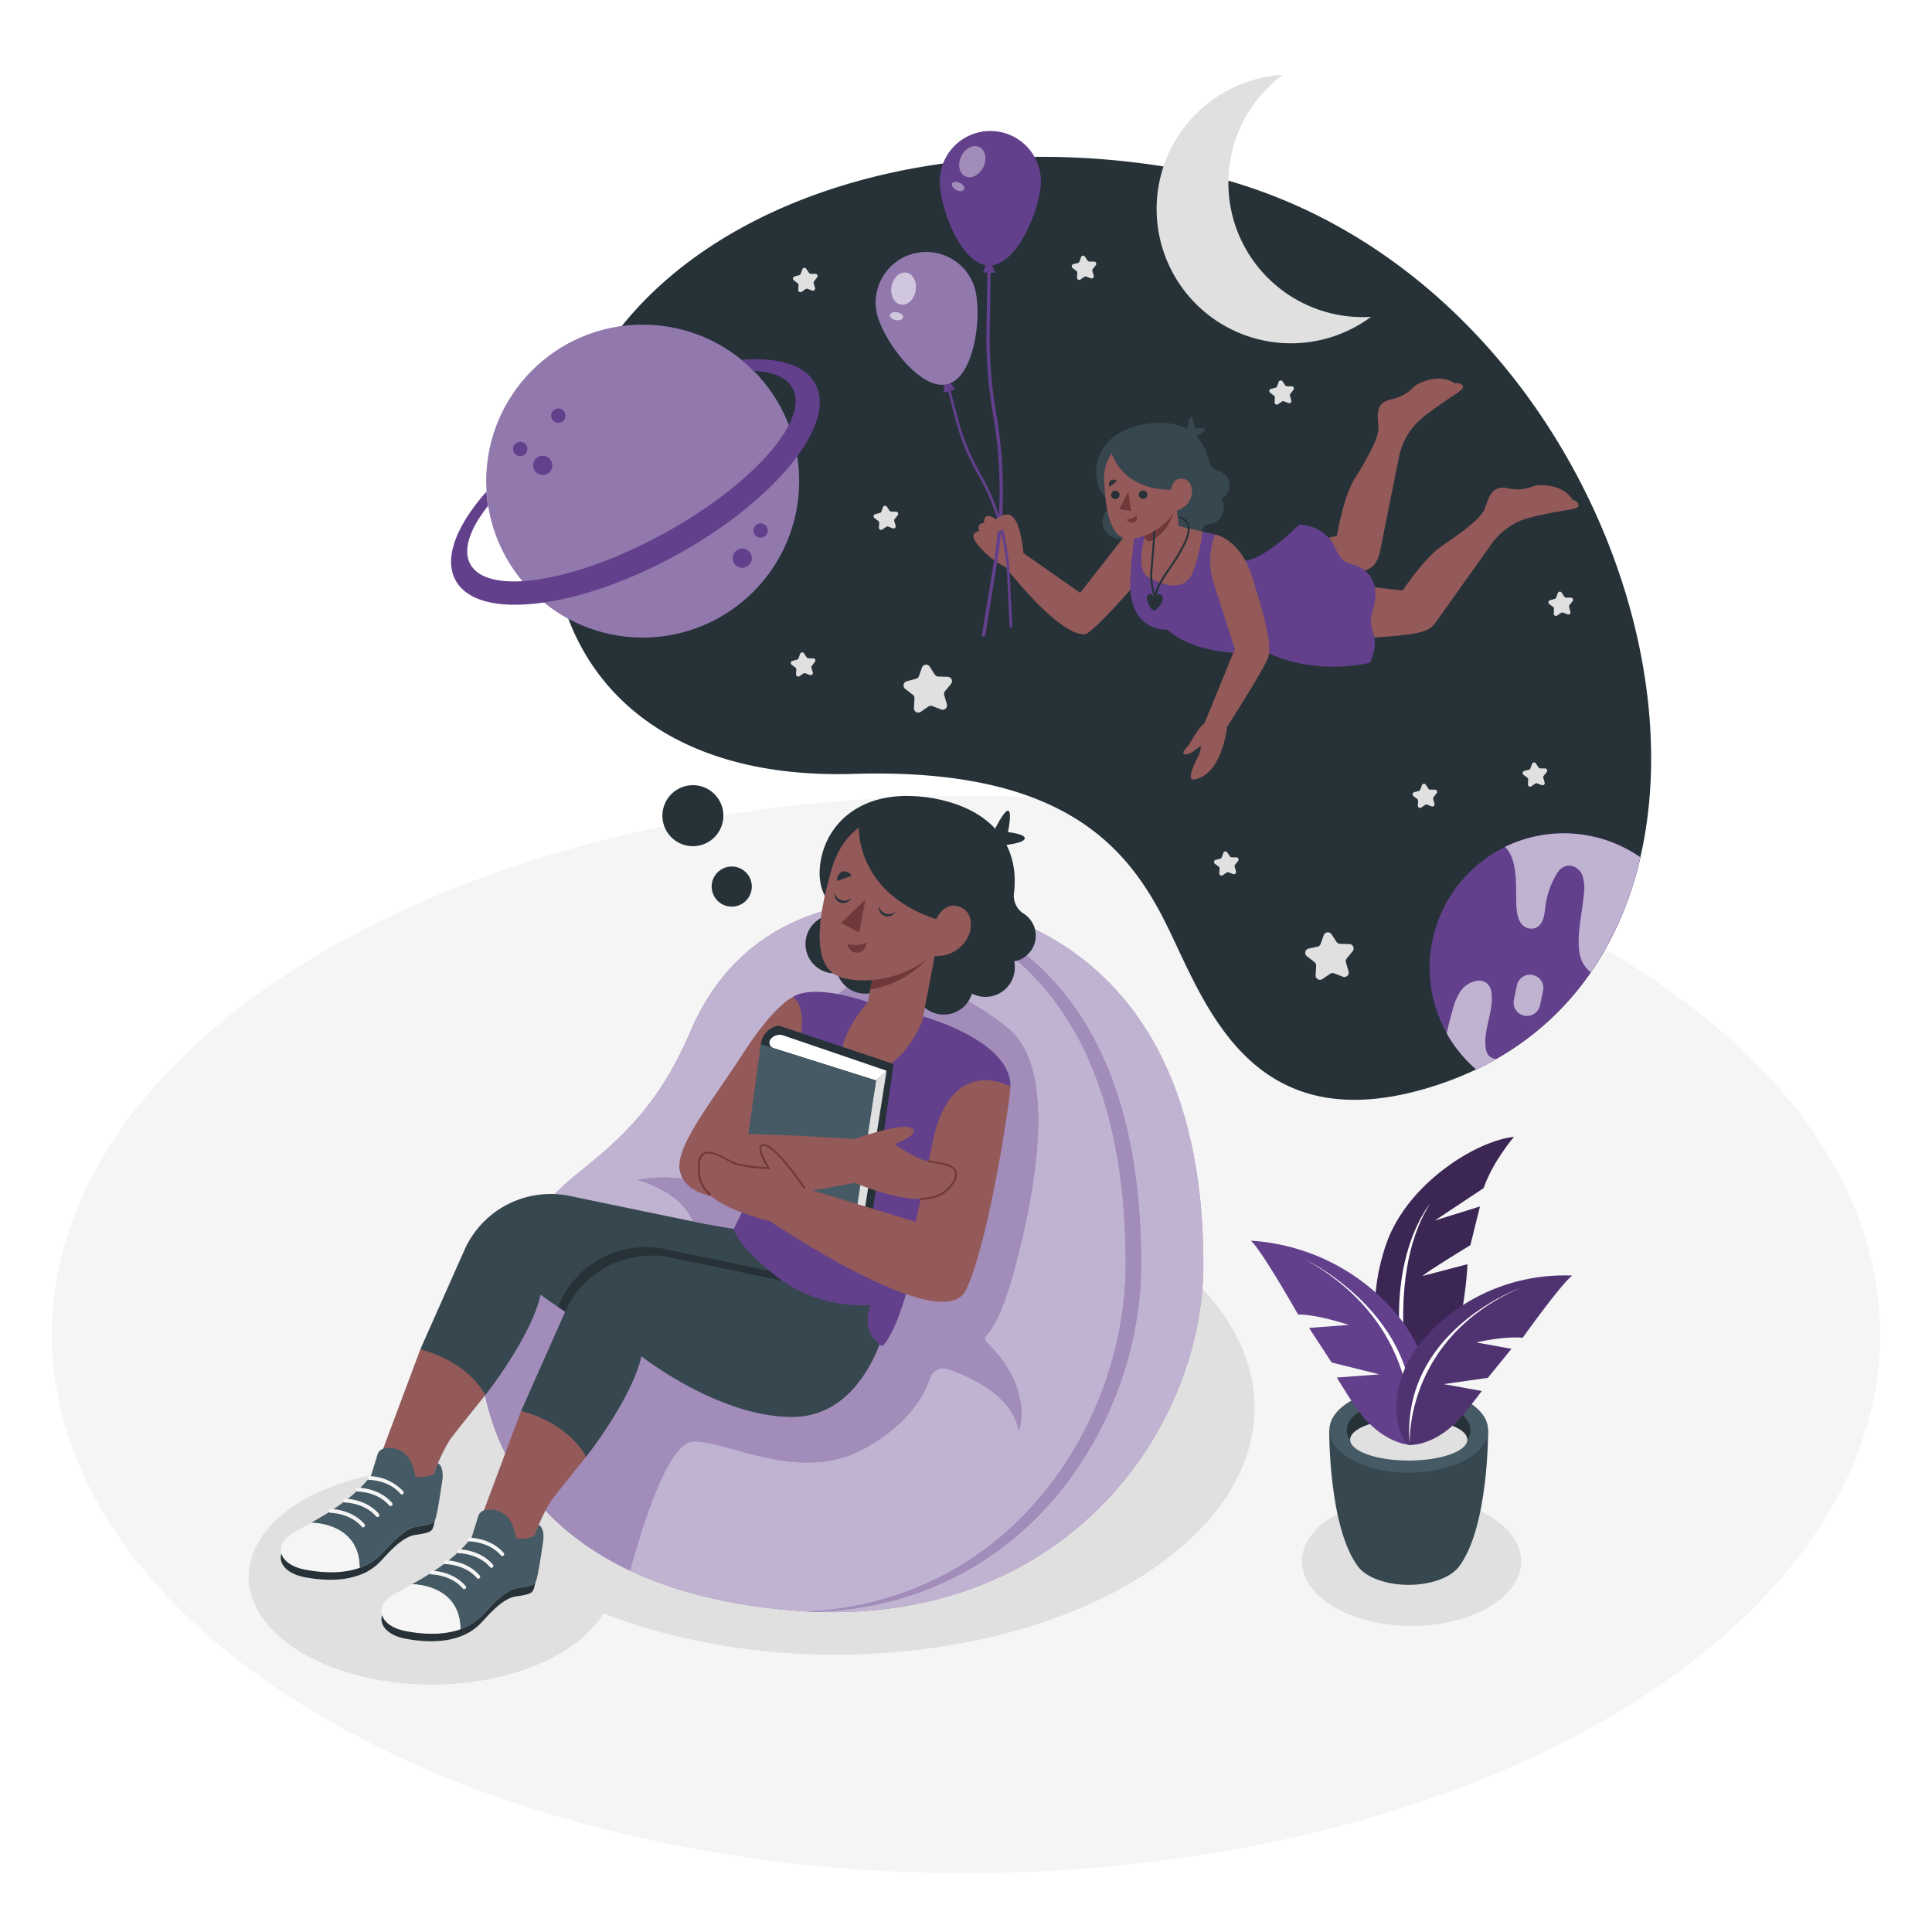 <svg class="animated" id="freepik_stories-dreamer" xmlns="http://www.w3.org/2000/svg" viewBox="0 0 500 500" version="1.1" xmlns:xlink="http://www.w3.org/1999/xlink" xmlns:svgjs="http://svgjs.com/svgjs"><style>svg#freepik_stories-dreamer:not(.animated) .animable {opacity: 0;}svg#freepik_stories-dreamer.animated #freepik--Space--inject-2 {animation: 1.5s Infinite  linear floating;animation-delay: 0s;}svg#freepik_stories-dreamer.animated #freepik--character-2--inject-2 {animation: 1.5s Infinite  linear floating;animation-delay: 0s;}            @keyframes floating {                0% {                    opacity: 1;                    transform: translateY(0px);                }                50% {                    transform: translateY(-10px);                }                100% {                    opacity: 1;                    transform: translateY(0px);                }            }        </style><g id="freepik--Floor--inject-2" class="animable" style="transform-origin: 250px 345.38px;"><ellipse cx="250" cy="345.38" rx="236.59" ry="139.39" style="fill: rgb(245, 245, 245); transform-origin: 250px 345.38px;" id="elov230rlr8o" class="animable"></ellipse></g><g id="freepik--Shadows--inject-2" class="animable" style="transform-origin: 229.015px 368.2px;"><ellipse cx="111.68" cy="408.09" rx="47.32" ry="27.88" style="fill: rgb(224, 224, 224); transform-origin: 111.68px 408.09px;" id="el2nc8l7jx8y8" class="animable"></ellipse><ellipse cx="216.22" cy="364.33" rx="108.46" ry="63.9" style="fill: rgb(224, 224, 224); transform-origin: 216.22px 364.33px;" id="el1vlwk8iitb2" class="animable"></ellipse><ellipse cx="365.31" cy="404.08" rx="28.36" ry="16.71" style="fill: rgb(224, 224, 224); transform-origin: 365.31px 404.08px;" id="elhdmps3xi8uo" class="animable"></ellipse></g><g id="freepik--Plant--inject-2" class="animable" style="transform-origin: 365.31px 352.195px;"><path d="M366,365.48s-16.71-16.31-7.2-43.64c5.33-15.31,23-26.55,33-27.61,0,0-5.45,6.28-7.85,13.25l-12.66,8.41L383,312.25l-2.48,10s-10.83,6.55-12.43,8l11.67-3.05S378.83,355.34,366,365.48Z" style="fill: #62408C; transform-origin: 373.837px 329.855px;" id="el2xq00hzwn8a" class="animable"></path><g id="elifcif2n3hv"><path d="M366,365.48s-16.71-16.31-7.2-43.64c5.33-15.31,23-26.55,33-27.61,0,0-5.45,6.28-7.85,13.25l-12.66,8.41L383,312.25l-2.48,10s-10.83,6.55-12.43,8l11.67-3.05S378.83,355.34,366,365.48Z" style="opacity: 0.4; transform-origin: 373.837px 329.855px;" class="animable" id="elb04hsgefisq"></path></g><path d="M366,365.48s-8.65-34.13,4.14-54C370.15,311.44,355.15,329,366,365.48Z" style="fill: rgb(255, 255, 255); transform-origin: 366.1px 338.48px;" id="elirq3qofxoh" class="animable"></path><path d="M385.12,370.1l-20.43-.26h-.21L344,370.1s-.23,25.18,7.53,35.42h0c2.14,2.72,7.16,4.64,13,4.64s10.89-1.92,13-4.65C385.35,395.25,385.12,370.1,385.12,370.1Z" style="fill: rgb(55, 71, 79); transform-origin: 364.56px 390px;" id="elimyqgy2fsy" class="animable"></path><ellipse cx="364.58" cy="370.1" rx="20.54" ry="11.03" style="fill: rgb(69, 90, 100); transform-origin: 364.58px 370.1px;" id="elvq4kus6w0da" class="animable"></ellipse><path d="M364.58,367.17c7.07,0,13.05,2.27,15.16,5.41a4.38,4.38,0,0,0,.82-2.48c0-4.36-7.15-7.89-16-7.89s-16,3.53-16,7.89a4.45,4.45,0,0,0,.82,2.48C351.53,369.44,357.51,367.17,364.58,367.17Z" style="fill: rgb(38, 50, 56); transform-origin: 364.56px 367.395px;" id="elqx1c8mx47vt" class="animable"></path><ellipse cx="364.58" cy="372.58" rx="15.16" ry="5.41" style="fill: rgb(224, 224, 224); transform-origin: 364.58px 372.58px;" id="ellhynh77tiqp" class="animable"></ellipse><path d="M364.83,373.94s-7.91-.3-14.7-10.82c-2.8-4.33-4.15-6.61-4.15-6.61l11-.82-12.36-3.09-5.84-8.94,10.26-.76s-7.64-2.67-13.1-2.71c0,0-9.46-16.72-12.23-19.1a53.64,53.64,0,0,1,37.38,18.57C376.68,358.06,367.14,374.41,364.83,373.94Z" style="fill: #62408C; transform-origin: 346.772px 347.52px;" id="eli7jj5loa16" class="animable"></path><path d="M364.83,373.94s4.95-29.82-26.64-47.76C338.19,326.18,371,341.94,364.83,373.94Z" style="fill: rgb(255, 255, 255); transform-origin: 351.896px 350.06px;" id="elgzl11nj7fol" class="animable"></path><path d="M364.83,373.94s7.17.47,14.29-8.38c2.94-3.64,4.37-5.57,4.37-5.57l-9.88-1.78,11.44-1.63,6.11-7.51L382,347.42s7.14-1.69,12.07-1.21c0,0,10.11-14.19,12.84-16.08a48.68,48.68,0,0,0-35.48,13.24C355.64,358.5,362.71,374.15,364.83,373.94Z" style="fill: #62408C; transform-origin: 384.161px 352.015px;" id="el3pl9g8qufrs" class="animable"></path><g id="eljo1yys3c55"><path d="M364.83,373.94s7.17.47,14.29-8.38c2.94-3.64,4.37-5.57,4.37-5.57l-9.88-1.78,11.44-1.63,6.11-7.51L382,347.42s7.14-1.69,12.07-1.21c0,0,10.11-14.19,12.84-16.08a48.68,48.68,0,0,0-35.48,13.24C355.64,358.5,362.71,374.15,364.83,373.94Z" style="opacity: 0.2; transform-origin: 384.161px 352.015px;" class="animable" id="elja8kdcj8tzs"></path></g><path d="M364.83,373.94s-1.66-27.37,28.54-40.58C393.37,333.36,362.3,344.49,364.83,373.94Z" style="fill: rgb(255, 255, 255); transform-origin: 379.027px 353.65px;" id="el326pysmollc" class="animable"></path></g><g id="freepik--Space--inject-2" class="animable" style="transform-origin: 268.255px 152.001px;"><path d="M187.16,210.2a7.89,7.89,0,1,1-8.73-6.94A7.88,7.88,0,0,1,187.16,210.2Z" style="fill: rgb(38, 50, 56); transform-origin: 179.321px 211.099px;" id="elt4u9s7zcgaf" class="animable"></path><path d="M194.53,228.86a5.19,5.19,0,1,1-5.75-4.57A5.19,5.19,0,0,1,194.53,228.86Z" style="fill: rgb(38, 50, 56); transform-origin: 189.373px 229.446px;" id="elrxf8vmbik7f" class="animable"></path><path d="M424.53,221.81c-5.49,23.86-19.24,43.87-42.47,54.94a87.12,87.12,0,0,1-12.75,4.87c-46.51,13.8-57.76-23.16-67.86-43.19s-27.33-39.77-80.52-38.15-77-28.33-78-61.7c-2-70.71,77.7-109.09,160.26-95.16C390.52,58.15,439.91,155,424.53,221.81Z" style="fill: rgb(38, 50, 56); transform-origin: 285.104px 162.611px;" id="elhkvektynxr7" class="animable"></path><g id="el8j6xjcv2dv8"><circle cx="166.33" cy="124.51" r="40.49" style="fill: #62408C; transform-origin: 166.33px 124.51px; transform: rotate(-48.81deg);" class="animable" id="el0pqjdejv1wq"></circle></g><g id="el2l0x8rubm3f"><circle cx="166.33" cy="124.51" r="40.49" style="fill: rgb(255, 255, 255); opacity: 0.3; transform-origin: 166.33px 124.51px; transform: rotate(-48.81deg);" class="animable" id="el8r6jndxz2md"></circle></g><path d="M211,99.31c-2.7-4.94-9.74-6.93-19.11-6.19A38.49,38.49,0,0,1,195,96c5,.19,8.58,1.65,10.11,4.46,1.39,2.52.94,5.85-1,9.61-4.41,8.57-16.54,19.39-32.54,28.12-13.53,7.39-26.84,11.64-36.42,12.22-6.7.39-11.58-1-13.44-4.42-2-3.69-.15-9.09,4.6-15.07-.1-.58-.18-1.18-.24-1.77s-.13-1.27-.18-1.91c-7.78,8.78-11.1,17.23-8,22.91s11.61,7.38,22.83,5.78c10-1.43,22-5.56,34.09-12.16,13.95-7.61,25.1-17,31.45-25.59C211.66,110.87,213.63,104.1,211,99.31Z" style="fill: #62408C; transform-origin: 164.447px 124.736px;" id="el11fky656p32" class="animable"></path><path d="M136.47,116a1.85,1.85,0,1,1-3.68.42,1.85,1.85,0,0,1,3.68-.42Z" style="fill: #62408C; transform-origin: 134.63px 116.212px;" id="el5e9lekvxm0m" class="animable"></path><path d="M146.33,107.36a1.85,1.85,0,1,1-2.05-1.63A1.86,1.86,0,0,1,146.33,107.36Z" style="fill: #62408C; transform-origin: 144.492px 107.568px;" id="eleo7551f36t7" class="animable"></path><path d="M198.69,137.08a1.85,1.85,0,1,1-2.05-1.63A1.85,1.85,0,0,1,198.69,137.08Z" style="fill: #62408C; transform-origin: 196.852px 137.288px;" id="elwwpj1ub4kvg" class="animable"></path><path d="M142.92,120.15a2.48,2.48,0,1,1-2.75-2.18A2.48,2.48,0,0,1,142.92,120.15Z" style="fill: #62408C; transform-origin: 140.456px 120.433px;" id="elo9i5nux0qlq" class="animable"></path><path d="M194.56,144.18a2.48,2.48,0,1,1-2.74-2.19A2.48,2.48,0,0,1,194.56,144.18Z" style="fill: #62408C; transform-origin: 192.095px 144.455px;" id="els0dg2i0wvbg" class="animable"></path><path d="M320,59.2a34.77,34.77,0,0,1,12-39.83A34.77,34.77,0,1,0,354.82,82,34.78,34.78,0,0,1,320,59.2Z" style="fill: rgb(224, 224, 224); transform-origin: 327.076px 54.108px;" id="el7v3x3m32q55" class="animable"></path><path d="M240.6,172.51l1.32,2.06a1.12,1.12,0,0,0,.92.51l2.44.08a1.12,1.12,0,0,1,.84,1.83l-1.55,1.9a1.13,1.13,0,0,0-.21,1l.69,2.35a1.13,1.13,0,0,1-1.49,1.37l-2.28-.89a1.13,1.13,0,0,0-1,.12l-2,1.38a1.13,1.13,0,0,1-1.76-1l.14-2.43a1.12,1.12,0,0,0-.44-1l-1.93-1.49a1.13,1.13,0,0,1,.4-2l2.36-.63a1.13,1.13,0,0,0,.78-.71l.82-2.3A1.13,1.13,0,0,1,240.6,172.51Z" style="fill: rgb(224, 224, 224); transform-origin: 240.106px 178.216px;" id="eluu9jqnckyb" class="animable"></path><path d="M344.56,241.74l1.32,2a1.13,1.13,0,0,0,.91.52l2.45.07a1.13,1.13,0,0,1,.83,1.84l-1.54,1.89a1.16,1.16,0,0,0-.21,1l.69,2.35a1.13,1.13,0,0,1-1.49,1.36l-2.28-.88a1.1,1.1,0,0,0-1,.12l-2,1.37a1.13,1.13,0,0,1-1.76-1l.14-2.44a1.13,1.13,0,0,0-.44-.95l-1.93-1.5a1.13,1.13,0,0,1,.4-2L341,245a1.12,1.12,0,0,0,.77-.71l.83-2.3A1.13,1.13,0,0,1,344.56,241.74Z" style="fill: rgb(224, 224, 224); transform-origin: 344.06px 247.426px;" id="elzgwihy5qnhf" class="animable"></path><path d="M208.09,169.11l.67,1a.57.57,0,0,0,.47.26l1.23,0a.57.57,0,0,1,.43.93l-.78,1a.57.57,0,0,0-.11.52l.35,1.18a.57.57,0,0,1-.76.69l-1.15-.44a.56.56,0,0,0-.53.06l-1,.69a.57.57,0,0,1-.89-.5l.07-1.23a.58.58,0,0,0-.22-.49l-1-.75a.57.57,0,0,1,.21-1l1.19-.32a.56.56,0,0,0,.39-.36l.42-1.16A.56.56,0,0,1,208.09,169.11Z" style="fill: rgb(224, 224, 224); transform-origin: 207.835px 171.963px;" id="el7c7i0klr2u" class="animable"></path><path d="M229.53,131.15l.67,1a.55.55,0,0,0,.46.26l1.24,0a.57.57,0,0,1,.42.93l-.78,1a.54.54,0,0,0-.1.52l.34,1.18a.57.57,0,0,1-.75.7l-1.15-.45a.56.56,0,0,0-.53.06l-1,.69a.57.57,0,0,1-.89-.5l.07-1.23a.55.55,0,0,0-.22-.48l-1-.76a.57.57,0,0,1,.2-1l1.2-.32a.56.56,0,0,0,.39-.36l.42-1.16A.57.57,0,0,1,229.53,131.15Z" style="fill: rgb(224, 224, 224); transform-origin: 229.269px 134.01px;" id="elvozxv17o92" class="animable"></path><path d="M280.8,66.44l.67,1a.56.56,0,0,0,.46.26l1.24,0a.57.57,0,0,1,.42.93l-.78,1a.55.55,0,0,0-.1.52l.34,1.19a.57.57,0,0,1-.75.69l-1.15-.45a.61.61,0,0,0-.53.06l-1,.7a.57.57,0,0,1-.89-.5l.07-1.24a.61.61,0,0,0-.22-.48l-1-.76a.57.57,0,0,1,.2-1l1.2-.31a.58.58,0,0,0,.39-.36l.41-1.16A.57.57,0,0,1,280.8,66.44Z" style="fill: rgb(224, 224, 224); transform-origin: 280.539px 69.302px;" id="elq0mhrxclifn" class="animable"></path><path d="M331.94,98.72l.67,1a.59.59,0,0,0,.46.26l1.23,0a.57.57,0,0,1,.43.93l-.78,1a.58.58,0,0,0-.11.52l.35,1.19a.57.57,0,0,1-.76.69l-1.15-.45a.6.6,0,0,0-.52.06l-1,.7a.57.57,0,0,1-.89-.5l.07-1.24a.58.58,0,0,0-.22-.48l-1-.76a.57.57,0,0,1,.21-1l1.19-.31a.59.59,0,0,0,.39-.36l.42-1.17A.57.57,0,0,1,331.94,98.72Z" style="fill: rgb(224, 224, 224); transform-origin: 331.68px 101.585px;" id="elwjkiv71nvor" class="animable"></path><path d="M208.67,69.59l.67,1a.61.61,0,0,0,.47.27l1.23,0a.58.58,0,0,1,.43.93l-.79,1a.6.6,0,0,0-.1.52l.35,1.19a.57.57,0,0,1-.76.69L209,74.76a.59.59,0,0,0-.53.06l-1,.7a.57.57,0,0,1-.89-.5l.07-1.24a.55.55,0,0,0-.22-.48l-1-.76a.57.57,0,0,1,.21-1l1.19-.32a.55.55,0,0,0,.39-.35l.42-1.17A.57.57,0,0,1,208.67,69.59Z" style="fill: rgb(224, 224, 224); transform-origin: 208.4px 72.465px;" id="elyu8jvxttfl" class="animable"></path><path d="M317.62,220.62l.67,1a.63.63,0,0,0,.47.26l1.23,0a.58.58,0,0,1,.43.93l-.79,1a.6.6,0,0,0-.1.52l.35,1.19a.57.57,0,0,1-.76.69l-1.15-.45a.59.59,0,0,0-.53.06l-1,.7a.57.57,0,0,1-.89-.5l.07-1.24a.55.55,0,0,0-.22-.48l-1-.76a.57.57,0,0,1,.2-1l1.2-.31a.59.59,0,0,0,.39-.36l.42-1.17A.57.57,0,0,1,317.62,220.62Z" style="fill: rgb(224, 224, 224); transform-origin: 317.359px 223.485px;" id="el12vx9ctcupto" class="animable"></path><path d="M397.5,197.6l.67,1a.55.55,0,0,0,.46.26l1.24,0a.57.57,0,0,1,.42.93l-.78,1a.54.54,0,0,0-.1.52l.34,1.18a.56.56,0,0,1-.75.69l-1.15-.44a.55.55,0,0,0-.53.06l-1,.69a.57.57,0,0,1-.89-.5l.07-1.23a.58.58,0,0,0-.22-.49l-1-.75a.57.57,0,0,1,.2-1l1.2-.32a.58.58,0,0,0,.39-.36l.42-1.16A.56.56,0,0,1,397.5,197.6Z" style="fill: rgb(224, 224, 224); transform-origin: 397.239px 200.453px;" id="el62ld3ftc9xw" class="animable"></path><path d="M404.18,153.41l.67,1a.54.54,0,0,0,.46.26l1.24,0a.57.57,0,0,1,.42.93l-.78,1a.57.57,0,0,0-.11.52l.35,1.18a.56.56,0,0,1-.75.69l-1.16-.44a.54.54,0,0,0-.52.06l-1,.69a.57.57,0,0,1-.89-.5l.06-1.23a.56.56,0,0,0-.22-.49l-1-.75a.57.57,0,0,1,.2-1l1.19-.32a.58.58,0,0,0,.4-.36l.41-1.16A.57.57,0,0,1,404.18,153.41Z" style="fill: rgb(224, 224, 224); transform-origin: 403.914px 156.26px;" id="el0y1s7cls3wc" class="animable"></path><path d="M369,203.1l.67,1a.57.57,0,0,0,.47.26l1.23,0a.57.57,0,0,1,.43.93l-.79,1a.6.6,0,0,0-.1.52l.35,1.18a.58.58,0,0,1-.76.7l-1.15-.45a.56.56,0,0,0-.53.06l-1,.7a.58.58,0,0,1-.89-.51l.07-1.23a.55.55,0,0,0-.22-.48l-1-.76a.57.57,0,0,1,.21-1l1.19-.32a.56.56,0,0,0,.39-.36l.42-1.16A.57.57,0,0,1,369,203.1Z" style="fill: rgb(224, 224, 224); transform-origin: 368.745px 205.96px;" id="el5xe1bo1gpy2" class="animable"></path><path d="M424.53,221.81a86,86,0,0,1-12.85,29.83A73.35,73.35,0,0,1,387.32,274q-2.55,1.49-5.26,2.77a34.77,34.77,0,0,1,42.47-54.94Z" style="fill: #62408C; transform-origin: 397.26px 246.216px;" id="elc3q47hm9r3t" class="animable"></path><path d="M424.53,221.81a86,86,0,0,1-12.85,29.83,8,8,0,0,1-2.87-4.81c-.84-4.71.63-10.37,1.06-15.12a11.54,11.54,0,0,0-.26-4.9A3.94,3.94,0,0,0,406,224a3.88,3.88,0,0,0-2.88,1.78,21.42,21.42,0,0,0-3.24,9.42c-.25,2.3-.93,5.56-4.18,5.09a3.37,3.37,0,0,1-2.35-1.8,8.2,8.2,0,0,1-.81-2.93c-.31-2.64,0-6.31-.39-9.67-.29-2.66-1-5.11-2.66-6.71a34.73,34.73,0,0,1,35,2.67Z" style="fill: #62408C; transform-origin: 407.01px 233.654px;" id="elvw5979j9pim" class="animable"></path><g id="el3kdmsg9y6d6"><path d="M424.53,221.81a86,86,0,0,1-12.85,29.83,8,8,0,0,1-2.87-4.81c-.84-4.71.63-10.37,1.06-15.12a11.54,11.54,0,0,0-.26-4.9A3.94,3.94,0,0,0,406,224a3.88,3.88,0,0,0-2.88,1.78,21.42,21.42,0,0,0-3.24,9.42c-.25,2.3-.93,5.56-4.18,5.09a3.37,3.37,0,0,1-2.35-1.8,8.2,8.2,0,0,1-.81-2.93c-.31-2.64,0-6.31-.39-9.67-.29-2.66-1-5.11-2.66-6.71a34.73,34.73,0,0,1,35,2.67Z" style="fill: rgb(255, 255, 255); opacity: 0.6; transform-origin: 407.01px 233.654px;" class="animable" id="elxc96m478569"></path></g><path d="M387.32,274q-2.55,1.49-5.26,2.77a34.53,34.53,0,0,1-7.65-9.32c.42-2.1,1-4.14,1.47-5.87a15.85,15.85,0,0,1,2-4.89,6.5,6.5,0,0,1,4.31-2.87,3.42,3.42,0,0,1,2.72.72A4.06,4.06,0,0,1,386,257c.61,4.71-2.12,9.39-1.51,14.12a3.72,3.72,0,0,0,.8,2.06A2.5,2.5,0,0,0,387.32,274Z" style="fill: #62408C; transform-origin: 380.865px 265.272px;" id="els3z3h9og2y" class="animable"></path><g id="elz6dg4f4alt"><path d="M387.32,274q-2.55,1.49-5.26,2.77a34.53,34.53,0,0,1-7.65-9.32c.42-2.1,1-4.14,1.47-5.87a15.85,15.85,0,0,1,2-4.89,6.5,6.5,0,0,1,4.31-2.87,3.42,3.42,0,0,1,2.72.72A4.06,4.06,0,0,1,386,257c.61,4.71-2.12,9.39-1.51,14.12a3.72,3.72,0,0,0,.8,2.06A2.5,2.5,0,0,0,387.32,274Z" style="fill: rgb(255, 255, 255); opacity: 0.6; transform-origin: 380.865px 265.272px;" class="animable" id="elmursk3dwvr"></path></g><path d="M399.34,256.41l-.78,3.76a3.47,3.47,0,0,1-4.09,2.68h0a3.47,3.47,0,0,1-2.68-4.09l.79-3.77a3.46,3.46,0,0,1,4.09-2.67h0A3.44,3.44,0,0,1,399.34,256.41Z" style="fill: #62408C; transform-origin: 395.568px 257.584px;" id="elw7lvefa5mnd" class="animable"></path><g id="eloezodvssisk"><path d="M399.34,256.41l-.78,3.76a3.47,3.47,0,0,1-4.09,2.68h0a3.47,3.47,0,0,1-2.68-4.09l.79-3.77a3.46,3.46,0,0,1,4.09-2.67h0A3.44,3.44,0,0,1,399.34,256.41Z" style="fill: rgb(255, 255, 255); opacity: 0.6; transform-origin: 395.568px 257.584px;" class="animable" id="elu4gwpxciq4a"></path></g></g><g id="freepik--character-2--inject-2" class="animable" style="transform-origin: 317.586px 117.824px;"><path d="M293.65,132.23l-.37.14a4.42,4.42,0,1,0-2.16,6.85l.38-.15a4.42,4.42,0,1,0,2.15-6.84Z" style="fill: rgb(55, 71, 79); transform-origin: 292.392px 135.723px;" id="eliw166n8nu29" class="animable"></path><path d="M258.66,135.07s-4.15-3.63-4,.27c0,0-2,0-1.28,2.1,0,0-2.6.33-.84,2.87a19.53,19.53,0,0,0,4.37,4.34l3.41-8.23Z" style="fill: rgb(148, 89, 89); transform-origin: 256.124px 139.092px;" id="elpy8db4y6xvo" class="animable"></path><path d="M291.92,137.56l-12.37,15.86-14.69-10.29s-.72-9.9-4.16-9.94-5.78,5-3.77,4.71a7,7,0,0,0,3.37-1.48l-4.4,7.42a20.56,20.56,0,0,0,4.31,2.91s13.35,17.4,20.4,17.43c2.09,0,14.13-14.06,14.13-14.06l.42-12.93Z" style="fill: rgb(148, 89, 89); transform-origin: 275.53px 148.685px;" id="elp3pw3nse28" class="animable"></path><path d="M342.18,139.63l3.81-1s1.69-9.93,4.36-14.32,6.54-10.7,6.38-13.62-1-6.42,3.23-7.32,5.4-3,6.53-3.7,6-3.15,10.17-.41a1.54,1.54,0,0,1,2,.8s.15.54-1.76,1.81-9.1,6-10.81,8.24a17.53,17.53,0,0,0-4.15,8.79c-1,4.8-3.85,19.19-4.57,22.78s-1.49,5.93-6.77,6.54S342.18,139.63,342.18,139.63Z" style="fill: rgb(148, 89, 89); transform-origin: 360.421px 123.121px;" id="elt6u7e8r77zd" class="animable"></path><path d="M355.51,151.94l7.49.89s5.6-8.37,9.83-11.29,10.34-7.09,11.39-9.82,1.71-6.27,5.94-5.36,6.16-.53,7.46-.71,6.79-.42,9.46,3.79a1.53,1.53,0,0,1,1.47,1.53s-.08.55-2.35.93S395.44,133.68,393,135a17.63,17.63,0,0,0-7.38,6.33c-2.85,4-11.36,15.95-13.48,18.92S369.88,164,355.74,165C350.44,165.41,355.51,151.94,355.51,151.94Z" style="fill: rgb(148, 89, 89); transform-origin: 380.937px 145.29px;" id="elum055qckynk" class="animable"></path><path d="M311.23,137.59l3.22.72s2.27,7.44,7.77,6.81,14-9.36,14-9.36,6.38,0,9.07,5.55c1.26,2.59,1.87,4.1,5.07,4.9s6.92,4.18,5.18,10.8c-.58,2.19-1.34,3.37-.12,6.87s-.84,7.62-.84,7.62-13.38,3.55-26.28-2.45c0,0-17.87,1.64-26.16-6.12,0,0-10.37,1-9.62-13.38.3-5.73,1.5-14,1.5-14Z" style="fill: #62408C; transform-origin: 324.233px 154.046px;" id="el5h5v8izkvn7" class="animable"></path><path d="M318,124.42a3.92,3.92,0,0,0-2.8-2.59,3.19,3.19,0,0,1-2.31-2.48,13.68,13.68,0,0,0-.52-1.91,11.42,11.42,0,0,0-1.22-2.59c-2.25-3.6-6.24-5.59-11.6-5.42a18.91,18.91,0,0,0-2.2.17,22.54,22.54,0,0,0-4.46,1c-6.6,2.25-9.14,7.13-9.16,11.36v0a11.7,11.7,0,0,0,.43,3.28,6.56,6.56,0,0,0,2.21,3.59l16.88,5c-.62,1.24,8.42,4,8.37,1.85a4.42,4.42,0,0,0,4.5-6.58A3.92,3.92,0,0,0,318,124.42Z" style="fill: rgb(55, 71, 79); transform-origin: 300.962px 122.947px;" id="elrw8yl0gaolb" class="animable"></path><path d="M312,134.26a3.83,3.83,0,1,1-4.25-3.38A3.83,3.83,0,0,1,312,134.26Z" style="fill: rgb(55, 71, 79); transform-origin: 308.194px 134.684px;" id="elsy0te0zxcjg" class="animable"></path><path d="M311.23,137.59A45.14,45.14,0,0,1,308.72,148c-2,5.16-7.42,3.77-11.6,1.33-2.12-1.24-2-5.07-1.31-8.54.13-.73.29-1.46.46-2.14.62-2.45,1.31-4.32,1.31-4.32l4,1,.94.23Z" style="fill: rgb(148, 89, 89); transform-origin: 303.296px 142.923px;" id="el88emi4udig3" class="animable"></path><path d="M307.11,111.55s.47-3.62,1.1-3.65,1,3.06,1,3.06,2.88-.63,2.68.25-3.48,2.17-3.48,2.17Z" style="fill: rgb(55, 71, 79); transform-origin: 309.505px 110.64px;" id="elzl25rpql6li" class="animable"></path><polygon points="305.84 142.02 298.21 149.72 295.5 128.69 303.98 127.59 305.84 142.02" style="fill: rgb(148, 89, 89); transform-origin: 300.67px 138.655px;" id="ele0zgoggnqsd" class="animable"></polygon><path d="M303.79,132.57a18.08,18.08,0,0,1-1.28,2.91,10.58,10.58,0,0,1-4.6,4.47,1.17,1.17,0,0,1-1.64-1.33v0a16,16,0,0,0,5.3-3.35A14,14,0,0,0,303.79,132.57Z" style="fill: rgb(112, 56, 56); transform-origin: 300.014px 136.317px;" id="elx5u2cr34uhb" class="animable"></path><path d="M299,155a.24.24,0,0,1-.23-.14,16.92,16.92,0,0,1-1-7.56c.42-4,.8-10.76.8-10.83a.24.24,0,1,1,.48,0c0,.06-.38,6.81-.79,10.85a17.05,17.05,0,0,0,.64,6.39c.49-2.27,1.91-4.36,3.54-6.73a47.14,47.14,0,0,0,4-6.64c1-2,1.19-3.63.68-4.73a2.64,2.64,0,0,0-1.77-1.4.24.24,0,0,1-.17-.3.24.24,0,0,1,.29-.17,3.2,3.2,0,0,1,2.09,1.67c.57,1.23.34,3-.68,5.14a46.84,46.84,0,0,1-4,6.7c-1.81,2.66-3.38,4.95-3.59,7.5a.25.25,0,0,1-.21.22Z" style="fill: rgb(38, 50, 56); transform-origin: 302.779px 144.367px;" id="el3c0bjwes2to" class="animable"></path><path d="M298.85,154.82s.68-1.65,1.76-.75-.57,3.12-1.74,3.9c-.89.58-2.68-3.07-1.85-3.93C298.06,153,298.85,154.82,298.85,154.82Z" style="fill: rgb(38, 50, 56); transform-origin: 298.883px 155.876px;" id="elsii69on39nk" class="animable"></path><path d="M295.31,112.86a10.76,10.76,0,0,0-9.52,11.61c.3,8.52,1.9,14.95,6.33,15s14.1-4.38,14-15.44S298.45,112.46,295.31,112.86Z" style="fill: rgb(148, 89, 89); transform-origin: 295.936px 126.121px;" id="elkjmv7hb4off" class="animable"></path><polygon points="292.03 127.29 292.67 132.25 289.65 131.73 292.03 127.29" style="fill: rgb(112, 56, 56); transform-origin: 291.16px 129.77px;" id="eljsa9bzr576" class="animable"></polygon><path d="M296.92,127.94a1.09,1.09,0,1,1-1.2-1A1.09,1.09,0,0,1,296.92,127.94Z" style="fill: rgb(38, 50, 56); transform-origin: 295.833px 128.024px;" id="el6c7j7xn6bjo" class="animable"></path><path d="M289.74,128a1.09,1.09,0,1,1-1.21-1A1.09,1.09,0,0,1,289.74,128Z" style="fill: rgb(38, 50, 56); transform-origin: 288.653px 128.083px;" id="elj6qmwn86ge" class="animable"></path><path d="M287.09,126l2-1.49s-.9-.75-1.65-.15A1.47,1.47,0,0,0,287.09,126Z" style="fill: rgb(38, 50, 56); transform-origin: 288.033px 125.064px;" id="eljg1miggdmt" class="animable"></path><path d="M291.56,134.44a4.34,4.34,0,0,0,2.63-1.08s.37,1.41-.79,1.84A1.57,1.57,0,0,1,291.56,134.44Z" style="fill: rgb(112, 56, 56); transform-origin: 292.903px 134.314px;" id="elror9xzury99" class="animable"></path><path d="M287.53,116.78s2.71,11.46,18.55,9.79c0,0,3.29-12.17-6.63-14.7S287.53,116.78,287.53,116.78Z" style="fill: rgb(55, 71, 79); transform-origin: 297.067px 119.041px;" id="el7ho4hbpjoea" class="animable"></path><path d="M303,127.59s0-3.36,2.28-3.68c2.52-.36,3.13,2,3.2,2.91a5.23,5.23,0,0,1-4.83,5.44Z" style="fill: rgb(148, 89, 89); transform-origin: 305.742px 128.066px;" id="elnedadsxgaeo" class="animable"></path><path d="M314.45,138.31s6.47,1.05,9.56,10.88,5.4,17.88,4.12,21.14-10.56,17.8-10.56,17.8-1.2,12.09-8.27,13.56c-.74.15-2.45.47.65-5.7a5.92,5.92,0,0,0,.81-3s-2.95,2.59-4.14,2.22.75-1.9,1.15-2.57,2.56-4.61,3.91-5.38l7.9-19.29-5.5-17.14a18.7,18.7,0,0,1,.37-12.48Z" style="fill: rgb(148, 89, 89); transform-origin: 317.364px 170.029px;" id="ell9vdarzr6mr" class="animable"></path><path d="M254.55,164.77h-.07a.43.43,0,0,1-.36-.5l3.08-18.81a115.62,115.62,0,0,0-.21-38.22,114.88,114.88,0,0,1-1.7-21.59l.38-25.24a.43.43,0,1,1,.86,0l-.38,25.24a115.72,115.72,0,0,0,1.69,21.43,116.29,116.29,0,0,1,.21,38.51L255,164.4A.43.43,0,0,1,254.55,164.77Z" style="fill: #62408C; transform-origin: 256.833px 112.375px;" id="elztjmxdwz4qj" class="animable"></path><polygon points="255.32 68.06 254.37 70.54 257.52 70.59 256.59 68.08 255.32 68.06" style="fill: #62408C; transform-origin: 255.945px 69.325px;" id="elbg8hmcus62c" class="animable"></polygon><path d="M269.4,46.89c-.11,7.23-6.19,21.92-13.43,21.82s-12.87-15-12.76-22.21a13.1,13.1,0,0,1,26.19.39Z" style="fill: #62408C; transform-origin: 256.304px 51.305px;" id="elm9nfmujdu4s" class="animable"></path><path d="M254.51,43.2c-1,2.1-3.09,3.2-4.68,2.44s-2.08-3.06-1.09-5.16,3.09-3.19,4.68-2.44S255.5,41.11,254.51,43.2Z" style="fill: #62408C; transform-origin: 251.625px 41.842px;" id="elnc0ajp78zgr" class="animable"></path><path d="M249.53,49c-.25.52-1.16.61-2,.2s-1.38-1.17-1.13-1.7,1.15-.61,2-.2S249.78,48.46,249.53,49Z" style="fill: #62408C; transform-origin: 247.965px 48.248px;" id="eli46y2pntyhj" class="animable"></path><g id="elj2srfuxgzjh"><path d="M254.51,43.2c-1,2.1-3.09,3.2-4.68,2.44s-2.08-3.06-1.09-5.16,3.09-3.19,4.68-2.44S255.5,41.11,254.51,43.2Z" style="fill: rgb(255, 255, 255); opacity: 0.4; transform-origin: 251.625px 41.842px;" class="animable" id="eljubrch7h3fg"></path></g><g id="elt4obfo3kpte"><path d="M249.53,49c-.25.52-1.16.61-2,.2s-1.38-1.17-1.13-1.7,1.15-.61,2-.2S249.78,48.46,249.53,49Z" style="fill: rgb(255, 255, 255); opacity: 0.4; transform-origin: 247.965px 48.248px;" class="animable" id="elge9og78waz6"></path></g><path d="M261.64,162.44a.37.37,0,0,1-.36-.35l-.65-13.53a57.47,57.47,0,0,0-7.54-25.74,57.75,57.75,0,0,1-5.81-14.19l-4.5-17.17A.37.37,0,0,1,243,91a.36.36,0,0,1,.44.26l4.5,17.17a56.85,56.85,0,0,0,5.74,14,58.17,58.17,0,0,1,7.63,26.06l.66,13.53a.38.38,0,0,1-.35.39Z" style="fill: #62408C; transform-origin: 252.366px 126.714px;" id="el6wbbnvpnj7n" class="animable"></path><polygon points="244.43 98.96 244.18 101.6 247.23 100.81 245.66 98.63 244.43 98.96" style="fill: #62408C; transform-origin: 245.705px 100.115px;" id="elhhvwmh9z96s" class="animable"></polygon><path d="M252.33,74.79c1.83,7-.1,22.78-7.09,24.61s-16.41-11-18.25-18a13.1,13.1,0,0,1,25.34-6.64Z" style="fill: #62408C; transform-origin: 239.801px 82.396px;" id="el42f539qrvr9" class="animable"></path><g id="el68xhui43pmg"><path d="M252.33,74.79c1.83,7-.1,22.78-7.09,24.61s-16.41-11-18.25-18a13.1,13.1,0,0,1,25.34-6.64Z" style="fill: rgb(255, 255, 255); opacity: 0.3; transform-origin: 239.801px 82.396px;" class="animable" id="ela2f3b1u4jqk"></path></g><path d="M237,75.23c-.4,2.28-2.12,3.9-3.86,3.6s-2.82-2.4-2.43-4.69,2.12-3.9,3.86-3.6S237.39,72.94,237,75.23Z" style="fill: #62408C; transform-origin: 233.855px 74.685px;" id="elhji458v17m8" class="animable"></path><path d="M233.75,82.13c-.1.57-.95.9-1.9.74s-1.64-.76-1.55-1.33.95-.9,1.9-.74S233.85,81.56,233.75,82.13Z" style="fill: #62408C; transform-origin: 232.026px 81.835px;" id="elvq4v8a1edg" class="animable"></path><g id="elvsagxwk385f"><path d="M237,75.23c-.4,2.28-2.12,3.9-3.86,3.6s-2.82-2.4-2.43-4.69,2.12-3.9,3.86-3.6S237.39,72.94,237,75.23Z" style="fill: rgb(255, 255, 255); opacity: 0.7; transform-origin: 233.855px 74.685px;" class="animable" id="el8ttkdne7cgj"></path></g><g id="elzrgib9np1h"><path d="M233.75,82.13c-.1.57-.95.9-1.9.74s-1.64-.76-1.55-1.33.95-.9,1.9-.74S233.85,81.56,233.75,82.13Z" style="fill: rgb(255, 255, 255); opacity: 0.7; transform-origin: 232.026px 81.835px;" class="animable" id="el8xiqtxbzdm7"></path></g><path d="M260.7,133.19c-3.44,0-5.78,5-3.77,4.71a7,7,0,0,0,3-1.18l.4-.3,3.16-.23C262.83,134.52,261.94,133.2,260.7,133.19Z" style="fill: rgb(148, 89, 89); transform-origin: 259.839px 135.551px;" id="elh6smsgsxvjg" class="animable"></path></g><g id="freepik--character-1--inject-2" class="animable" style="transform-origin: 192.046px 315.373px;"><path d="M311.43,327.15c0,42.22-34.77,92.3-100.29,90-.64,0-1.29,0-1.93-.08q-2-.1-4.11-.27c-69.43-5.72-80.85-48.34-80.85-67.67s15.08-37.2,24.46-44.82,21.09-16.4,29.88-37.19c8-18.9,23.47-31.88,49.22-34.09l2.29-.17c1.86-.11,3.79-.17,5.75-.17C235.85,232.68,311.43,230.49,311.43,327.15Z" style="fill: #62408C; transform-origin: 217.84px 324.955px;" id="elb35pmbeaecl" class="animable"></path><g id="elms45wi3a76n"><path d="M311.43,327.15c0,42.22-34.77,92.3-100.29,90-.64,0-1.29,0-1.93-.08q-2-.1-4.11-.27c-69.43-5.72-80.85-48.34-80.85-67.67s15.08-37.2,24.46-44.82,21.09-16.4,29.88-37.19c8-18.9,23.47-31.88,49.22-34.09l2.29-.17c1.86-.11,3.79-.17,5.75-.17C235.85,232.68,311.43,230.49,311.43,327.15Z" style="fill: rgb(255, 255, 255); opacity: 0.6; transform-origin: 217.84px 324.955px;" class="animable" id="eljxuq7svr6v"></path></g><path d="M295.33,327.15c0,40.42-29.14,88.05-84.19,90-.64,0-1.29,0-1.93-.08,53.71-3,82.12-50,82.12-89.91,0-79.84-47.12-92.23-63.52-94.13-1.51-.18-2.76-.27-3.69-.31.7,0,1.41,0,2.14,0a37.28,37.28,0,0,1,3.84.17C244.63,234.09,295.33,244.33,295.33,327.15Z" style="fill: #62408C; transform-origin: 252.27px 324.935px;" id="elr72wsb7bhf8" class="animable"></path><g id="el0di7f29s59n"><path d="M295.33,327.15c0,40.42-29.14,88.05-84.19,90-.64,0-1.29,0-1.93-.08,53.71-3,82.12-50,82.12-89.91,0-79.84-47.12-92.23-63.52-94.13-1.51-.18-2.76-.27-3.69-.31.7,0,1.41,0,2.14,0a37.28,37.28,0,0,1,3.84.17C244.63,234.09,295.33,244.33,295.33,327.15Z" style="fill: rgb(255, 255, 255); opacity: 0.4; transform-origin: 252.27px 324.935px;" class="animable" id="elb3rgxxg64lj"></path></g><path d="M261.83,331c3.93-13.81,13.59-52.58-.69-64.64-5.74-4.84-13.2-9-20.06-12.22A22.69,22.69,0,0,0,212,263l-26.34,43.92s-11.54-3.69-20.63-1.51c0,0,11.84,2.81,14.57,11.62,0,0-38.49,3.16-45.6,19.84-2.9,6.79-6.26,13.86-9.22,19.85,2.08,15.15,10.91,36.82,38.3,49.76,2.46-9.22,9.42-32.91,16.15-33.41,8.36-.63,27.63,11.27,44.72,1.68,11.37-6.38,15.34-13.83,16.72-18.1a3.64,3.64,0,0,1,4.61-2.34c6,2,16.87,7,18.38,16.06,0,0,4.22-10.62-8.39-23.1a1.18,1.18,0,0,1,0-1.66C256.56,344.25,259.11,340.57,261.83,331Z" style="fill: #62408C; transform-origin: 196.732px 329.237px;" id="elq6do75aug9o" class="animable"></path><g id="elyojphxuh60i"><path d="M261.83,331c3.93-13.81,13.59-52.58-.69-64.64-5.74-4.84-13.2-9-20.06-12.22A22.69,22.69,0,0,0,212,263l-26.34,43.92s-11.54-3.69-20.63-1.51c0,0,11.84,2.81,14.57,11.62,0,0-38.49,3.16-45.6,19.84-2.9,6.79-6.26,13.86-9.22,19.85,2.08,15.15,10.91,36.82,38.3,49.76,2.46-9.22,9.42-32.91,16.15-33.41,8.36-.63,27.63,11.27,44.72,1.68,11.37-6.38,15.34-13.83,16.72-18.1a3.64,3.64,0,0,1,4.61-2.34c6,2,16.87,7,18.38,16.06,0,0,4.22-10.62-8.39-23.1a1.18,1.18,0,0,1,0-1.66C256.56,344.25,259.11,340.57,261.83,331Z" style="fill: rgb(255, 255, 255); opacity: 0.4; transform-origin: 196.732px 329.237px;" class="animable" id="el9n0w5u0vsag"></path></g><path d="M108.77,349.23l-9.72,26s3.22,10.77,13.16,6.32c0,0,2.31-6.47,4.79-9.7s8.62-10.83,8.62-10.83S125.72,350.23,108.77,349.23Z" style="fill: rgb(148, 89, 89); transform-origin: 112.335px 365.929px;" id="el159cd3jzze8" class="animable"></path><path d="M182.33,316.74l-34.89-7.23a24.41,24.41,0,0,0-27.25,14l-11.42,25.72s11.53,2.42,16.85,11.82c0,0,11.83-15,14.3-26,0,0,19.88,15.7,39,15.7,22.61,0,24.29-24,24.29-24l-2.69-6.86Z" style="fill: rgb(55, 71, 79); transform-origin: 155.99px 335.027px;" id="elgb90ibef8wd" class="animable"></path><path d="M172.1,323.25a24.39,24.39,0,0,0-27.25,14l-.43,1c6.94,4.59,20.9,12.52,34.48,12.52,15.06,0,24.29-13.28,23.51-21.21Z" style="fill: rgb(38, 50, 56); transform-origin: 173.438px 336.756px;" id="elrm195ie4dc" class="animable"></path><path d="M113.32,378.69c-.28.67-1.11,2.82-1.11,2.82a8.83,8.83,0,0,1-4.71.68c-1.08-7.3-5.56-7.69-7.93-7.36a2.31,2.31,0,0,0-1.87,1.61L96,381.94c-4.31,5.58-10.52,9.35-15.48,12.15h0s12.54-.17,12.54,11.68a14.56,14.56,0,0,0,6.35-4.3c1-1.06,4.94-5.86,8.53-6.38,4.41-.65,4.51-1,4.94-2.64s1.12-6.15,1.58-9.19C115,379.31,113.32,378.69,113.32,378.69Z" style="fill: rgb(69, 90, 100); transform-origin: 97.543px 390.26px;" id="elyv8uon6qgp" class="animable"></path><path d="M80.51,394.09h0c-1.87,1.05-3.57,2-4.91,2.78-4.9,3-3.54,8.07,3.48,9.38,6.37,1.18,10.85.62,14-.48C93.05,393.92,80.51,394.09,80.51,394.09Z" style="fill: rgb(245, 245, 245); transform-origin: 82.883px 400.499px;" id="eliznwveup5z" class="animable"></path><path d="M107.93,395.09c-3.59.52-7.48,5.32-8.53,6.38a14.56,14.56,0,0,1-6.35,4.3c-3.12,1.1-7.6,1.66-14,.48-3.57-.67-5.67-2.31-6.23-4.16-.78,2.53,1.33,5.21,6.14,6.11,6.27,1.16,10.69.6,13.76-.47A14.24,14.24,0,0,0,99,403.51c1-1,4.87-5.74,8.41-6.26,4.34-.63,4.44-1,4.86-2.58.09-.33.19-.77.29-1.26C112.15,394.27,111.3,394.59,107.93,395.09Z" style="fill: rgb(38, 50, 56); transform-origin: 92.611px 401.127px;" id="eldxomca4ah1o" class="animable"></path><path d="M94,395.3a.5.5,0,0,1-.37-.17c-3-3.54-8-3.6-8.07-3.6a.49.49,0,0,1,0-1h0c.22,0,5.46.06,8.8,3.94a.49.49,0,0,1-.37.8Z" style="fill: rgb(245, 245, 245); transform-origin: 89.765px 392.915px;" id="elg0rdl1bvjbv" class="animable"></path><path d="M97.71,392.63a.5.5,0,0,1-.37-.17c-3-3.55-8-3.6-8.07-3.6a.49.49,0,0,1,0-1h0c.23,0,5.47.06,8.81,3.94a.48.48,0,0,1-.06.68A.47.47,0,0,1,97.71,392.63Z" style="fill: rgb(245, 245, 245); transform-origin: 93.482px 390.245px;" id="eli9wdl27fpuo" class="animable"></path><path d="M101.12,389.8a.5.5,0,0,1-.37-.17c-3-3.54-8-3.61-8.07-3.61a.48.48,0,0,1,0-1h0c.22,0,5.46.06,8.8,3.94a.49.49,0,0,1-.36.8Z" style="fill: rgb(245, 245, 245); transform-origin: 96.885px 387.41px;" id="el5s4je5rolqs" class="animable"></path><path d="M104,386.76a.51.51,0,0,1-.37-.17c-3-3.54-8-3.6-8.07-3.6a.49.49,0,0,1-.48-.49.48.48,0,0,1,.49-.48,12.48,12.48,0,0,1,8.8,3.94.49.49,0,0,1-.37.8Z" style="fill: rgb(245, 245, 245); transform-origin: 99.78px 384.39px;" id="el1ko2k8koy36" class="animable"></path><path d="M134.85,365.18l-9.72,26s3.22,10.78,13.16,6.32c0,0,2.31-6.46,4.79-9.7S151.7,377,151.7,377,151.8,366.18,134.85,365.18Z" style="fill: rgb(148, 89, 89); transform-origin: 138.415px 381.881px;" id="el5ofnmwpjjgf" class="animable"></path><path d="M208.41,332.68l-34.89-7.22a24.4,24.4,0,0,0-27.25,14l-11.42,25.73S146.38,367.6,151.7,377c0,0,11.83-15,14.3-26,0,0,19.88,15.71,39,15.71s24.29-24,24.29-24l-2.69-6.86Z" style="fill: rgb(55, 71, 79); transform-origin: 182.07px 350.977px;" id="elu2d343xnvys" class="animable"></path><path d="M139.4,394.64c-.29.67-1.11,2.81-1.11,2.81a8.83,8.83,0,0,1-4.71.68c-1.08-7.3-5.56-7.68-7.93-7.35a2.29,2.29,0,0,0-1.87,1.6l-1.72,5.51c-4.3,5.57-10.51,9.35-15.47,12.14h0s12.54-.17,12.54,11.68a14.56,14.56,0,0,0,6.35-4.29c1-1.06,4.94-5.86,8.53-6.39,4.41-.65,4.51-1,4.94-2.63.47-1.8,1.12-6.15,1.58-9.19C141.12,395.26,139.4,394.64,139.4,394.64Z" style="fill: rgb(69, 90, 100); transform-origin: 123.622px 406.205px;" id="elual064lvkq" class="animable"></path><path d="M106.59,410h0c-1.87,1.05-3.57,2-4.91,2.78-4.91,3-3.55,8.07,3.48,9.38,6.37,1.19,10.85.62,14-.48C119.13,409.86,106.59,410,106.59,410Z" style="fill: rgb(245, 245, 245); transform-origin: 108.96px 416.411px;" id="elnt2kjfqm9ii" class="animable"></path><path d="M134,411c-3.59.53-7.48,5.33-8.53,6.39a14.56,14.56,0,0,1-6.35,4.29c-3.12,1.1-7.6,1.67-14,.48-3.57-.66-5.67-2.31-6.23-4.15-.78,2.53,1.33,5.21,6.14,6.1,6.27,1.16,10.69.61,13.76-.47a14.26,14.26,0,0,0,6.25-4.21c1-1,4.87-5.74,8.41-6.26,4.34-.63,4.43-1,4.86-2.58.09-.34.19-.77.29-1.27C138.23,410.21,137.38,410.54,134,411Z" style="fill: rgb(38, 50, 56); transform-origin: 118.666px 417.039px;" id="eluvwv8sd62m" class="animable"></path><path d="M120.12,411.25a.5.5,0,0,1-.37-.17c-3-3.54-8-3.61-8.07-3.61a.48.48,0,0,1-.48-.48.49.49,0,0,1,.48-.49h0c.23,0,5.47.07,8.81,3.95a.49.49,0,0,1,0,.68A.51.51,0,0,1,120.12,411.25Z" style="fill: rgb(245, 245, 245); transform-origin: 115.914px 408.876px;" id="eln4pqrr5ae7i" class="animable"></path><path d="M123.79,408.58a.5.5,0,0,1-.37-.17c-3-3.55-8-3.61-8.07-3.61a.49.49,0,0,1,0-1h0c.22,0,5.46.07,8.8,3.95a.47.47,0,0,1-.05.68A.47.47,0,0,1,123.79,408.58Z" style="fill: rgb(245, 245, 245); transform-origin: 119.561px 406.19px;" id="elal27ndosojr" class="animable"></path><path d="M127.19,405.74a.44.44,0,0,1-.36-.17c-3-3.53-8-3.6-8.07-3.6a.49.49,0,1,1,0-1h0c.22,0,5.46.06,8.8,3.94a.48.48,0,0,1,0,.68A.47.47,0,0,1,127.19,405.74Z" style="fill: rgb(245, 245, 245); transform-origin: 122.981px 403.355px;" id="ely5c2dl8qvq" class="animable"></path><path d="M130,402.7a.49.49,0,0,1-.37-.16c-3-3.54-8-3.61-8.07-3.61a.48.48,0,0,1-.48-.48.49.49,0,0,1,.48-.49h0c.22,0,5.46.06,8.8,3.94a.48.48,0,0,1-.37.8Z" style="fill: rgb(245, 245, 245); transform-origin: 125.781px 400.33px;" id="elrb4gctzb2w" class="animable"></path><path d="M205.23,258s-4.65,1.85-12.73,14.33c-8.5,13.15-18.54,25.33-16.35,31l19.8-9.75,10.94-24.25S209.87,260.51,205.23,258Z" style="fill: rgb(148, 89, 89); transform-origin: 191.839px 280.665px;" id="eljya5a3pyxd" class="animable"></path><path d="M224.6,259.33l14.31,3.74s22.78,6.21,22.6,18.16c0,0-16-8.51-19.77,16.29,0,0-5.3,42.48-13.38,50.89,0,0-6-3.2-3-10.69a36.24,36.24,0,0,1-25.55-8.27c-9.63-8-9.92-11.41-9.92-11.41l8.67-17.39s-11.43-18.23,8.36-31.25c0,0,2.25-8.16-1.66-11.36C205.23,258,209.52,254.3,224.6,259.33Z" style="fill: #62408C; transform-origin: 225.701px 302.551px;" id="elea8zq5lf14s" class="animable"></path><path d="M257.17,215.2s2.72-5.69,3.77-5.38-.09,5.53-.09,5.53,5.07.52,4.27,1.85-6.88,1.68-6.88,1.68Z" style="fill: rgb(38, 50, 56); transform-origin: 261.188px 214.344px;" id="eljok8ei9tyk" class="animable"></path><path d="M268.06,242.17a6.78,6.78,0,0,0-3.2-5.76,5.49,5.49,0,0,1-2.44-5.32,24.7,24.7,0,0,0,.18-3.4,20.63,20.63,0,0,0-.6-4.91c-1.75-7.11-7.22-12.52-16.1-15.14a34.92,34.92,0,0,0-3.69-.91,39.33,39.33,0,0,0-7.85-.74c-12.05.12-18.84,6.76-21.16,13.69a.43.43,0,0,0,0,0,20,20,0,0,0-1.07,5.6c-.19,4.67,1.69,7.08,1.69,7.08l25,17.24a7.62,7.62,0,1,0,12.72,7.55,7.61,7.61,0,0,0,10.93-8.35A6.79,6.79,0,0,0,268.06,242.17Z" style="fill: rgb(38, 50, 56); transform-origin: 240.088px 234.281px;" id="el5niung007je" class="animable"></path><path d="M224,241.83c-.24,0-.47,0-.71,0A7.62,7.62,0,1,0,216,251.92c.23,0,.46,0,.7,0a7.62,7.62,0,1,0,7.22-10Z" style="fill: rgb(38, 50, 56); transform-origin: 220.01px 246.92px;" id="el9a5k7wgfk8c" class="animable"></path><polygon points="238.64 264.46 221.98 272.97 228.88 237.03 243.37 239.81 238.64 264.46" style="fill: rgb(148, 89, 89); transform-origin: 232.675px 255px;" id="elhstoizlyq9t" class="animable"></polygon><path d="M225.22,256.11a25.83,25.83,0,0,0,17.13-11l1-5.31L228.88,237Z" style="fill: rgb(112, 56, 56); transform-origin: 234.285px 246.555px;" id="elfhlzc8g89mj" class="animable"></path><path d="M237.13,211c-5.5-1.06-17.77-.24-21.88,13.88s-4.95,25.53,2.26,28,25.48.43,31.36-17.74S242.49,212,237.13,211Z" style="fill: rgb(148, 89, 89); transform-origin: 231.274px 232.205px;" id="elkmbiyzvct1" class="animable"></path><polygon points="223.96 232.85 222.33 241.33 217.66 238.86 223.96 232.85" style="fill: rgb(112, 56, 56); transform-origin: 220.81px 237.09px;" id="elpr1dxr57j5p" class="animable"></polygon><path d="M229.52,236.52a2.58,2.58,0,0,1-2.05-2,2.28,2.28,0,0,0,4.3,1.37A2.56,2.56,0,0,1,229.52,236.52Z" style="fill: rgb(38, 50, 56); transform-origin: 229.605px 235.847px;" id="elpjn1krb4nxc" class="animable"></path><path d="M218,233.06a2.58,2.58,0,0,1-2-2,2.28,2.28,0,0,0,4.3,1.37A2.57,2.57,0,0,1,218,233.06Z" style="fill: rgb(38, 50, 56); transform-origin: 218.135px 232.387px;" id="elkxfktxnrtz" class="animable"></path><path d="M216.65,228l3.77-1.35s-1-1.6-2.49-1S216.65,228,216.65,228Z" style="fill: rgb(38, 50, 56); transform-origin: 218.53px 226.758px;" id="el17a0w6tionr" class="animable"></path><path d="M219.33,244.32a7.49,7.49,0,0,0,4.89-.35s-.15,2.51-2.29,2.59S219.33,244.32,219.33,244.32Z" style="fill: rgb(112, 56, 56); transform-origin: 221.775px 245.266px;" id="elnxyapq3255" class="animable"></path><path d="M222.25,213.2s-1.74,20.26,25.13,26.06c0,0,11.95-18.16-2.94-27.67S222.25,213.2,222.25,213.2Z" style="fill: rgb(38, 50, 56); transform-origin: 237.072px 223.502px;" id="eli7enaw8vi1h" class="animable"></path><path d="M241.69,239.25s1.78-5.52,5.72-4.81c4.33.78,4,5,3.67,6.5-1,3.84-5,7.37-10.83,6.31Z" style="fill: rgb(148, 89, 89); transform-origin: 245.753px 240.909px;" id="el4vlzwie0s5q" class="animable"></path><path d="M224.6,259.33S217,268,218.07,273.24s12.72,8.47,20.57-8.78Z" style="fill: rgb(148, 89, 89); transform-origin: 228.303px 268.373px;" id="eltyvj46rtag8" class="animable"></path><path d="M196.91,270.23l.06-.32a5.43,5.43,0,0,1,4.62-4.48h0l29.66,9.94-6.47,45.69-30-11Z" style="fill: rgb(38, 50, 56); transform-origin: 213.015px 293.245px;" id="eljqiz3eenwjp" class="animable"></path><polygon points="229.45 277.11 226.73 279.63 219.67 322.19 222.52 321.11 229.45 277.11" style="fill: rgb(224, 224, 224); transform-origin: 224.56px 299.65px;" id="elpeccwnyhnm9" class="animable"></polygon><path d="M199.48,268.89h0a3,3,0,0,1,3.28-.91l26.69,9.13-2.72,2.52-26.57-8.39A1.47,1.47,0,0,1,199.48,268.89Z" style="fill: rgb(255, 255, 255); transform-origin: 214.292px 273.723px;" id="el2xtu4l6166p" class="animable"></path><polygon points="196.91 270.23 226.73 279.63 220.1 323.84 191.16 311.86 196.91 270.23" style="fill: rgb(69, 90, 100); transform-origin: 208.945px 297.035px;" id="elj0xflz15obf" class="animable"></polygon><path d="M239.34,300.33c-2.88-.8-7.8-4.2-7.8-4.2s7.14-2.75,4.35-4.2-14.83,2.86-14.83,2.86-24.16-1.67-30.91-1.14-14.31,7.87-14.31,7.87-.87,6.86,9.95,8.31,35.27-3.73,35.27-3.73c15.82,6.23,22.57,4.91,25.65-.14S242.22,301.12,239.34,300.33Z" style="fill: rgb(148, 89, 89); transform-origin: 211.628px 300.955px;" id="elpe0ooew0ssg" class="animable"></path><path d="M261.51,281.23s-15.91-9.17-20.37,15.53L237,316.2l-28.86-8.77s-7.15-10.6-10.25-11.08,1,6,1,6-6-.18-8.77-1.24-8.77-5.72-9.28.17,2.05,10.45,18.48,14.8c0,0,44.74,30.31,50.67,17.8S261.27,285.53,261.51,281.23Z" style="fill: rgb(148, 89, 89); transform-origin: 221.146px 308.236px;" id="elafo6tpzi3nl" class="animable"></path><path d="M183.78,309.46a.27.27,0,0,1-.17-.06c-2.38-2.2-3.26-4.64-3-8.18a3.35,3.35,0,0,1,1.41-2.86c1.59-.88,4.17.46,6.23,1.53.73.38,1.42.74,2,.95,2.29.87,6.8,1.14,8.24,1.21-.71-1.18-2.53-4.41-1.79-5.55a1.15,1.15,0,0,1,1.25-.39c3.17.5,10.13,10.75,10.42,11.19a.23.23,0,0,1-.06.33.24.24,0,0,1-.34-.06c-.07-.11-7.13-10.52-10.09-11-.39-.07-.65,0-.77.18-.53.8,1,3.74,2,5.4l.25.39h-.46c-.24,0-6.05-.19-8.85-1.26a20.85,20.85,0,0,1-2-1c-2-1-4.41-2.29-5.78-1.54a2.93,2.93,0,0,0-1.16,2.48c-.29,3.38.55,5.7,2.81,7.78a.24.24,0,0,1,0,.34A.27.27,0,0,1,183.78,309.46Z" style="fill: rgb(112, 56, 56); transform-origin: 194.491px 302.759px;" id="el69uyb5lca8g" class="animable"></path><path d="M238.28,310.52a.25.25,0,0,1,0-.49c3.87-.09,6.56-1.46,8.23-4.19a2.94,2.94,0,0,0,.54-2.68c-.66-1.43-3.38-1.85-5.56-2.19-.42-.06-.82-.12-1.18-.19a.24.24,0,0,1,.08-.48l1.17.19c2.3.36,5.16.81,5.93,2.46a3.35,3.35,0,0,1-.57,3.14c-1.76,2.89-4.58,4.33-8.63,4.43Z" style="fill: rgb(112, 56, 56); transform-origin: 242.868px 305.408px;" id="elrnnwx0vezfl" class="animable"></path></g><defs>     <filter id="active" height="200%">         <feMorphology in="SourceAlpha" result="DILATED" operator="dilate" radius="2"></feMorphology>                <feFlood flood-color="#32DFEC" flood-opacity="1" result="PINK"></feFlood>        <feComposite in="PINK" in2="DILATED" operator="in" result="OUTLINE"></feComposite>        <feMerge>            <feMergeNode in="OUTLINE"></feMergeNode>            <feMergeNode in="SourceGraphic"></feMergeNode>        </feMerge>    </filter>    <filter id="hover" height="200%">        <feMorphology in="SourceAlpha" result="DILATED" operator="dilate" radius="2"></feMorphology>                <feFlood flood-color="#ff0000" flood-opacity="0.5" result="PINK"></feFlood>        <feComposite in="PINK" in2="DILATED" operator="in" result="OUTLINE"></feComposite>        <feMerge>            <feMergeNode in="OUTLINE"></feMergeNode>            <feMergeNode in="SourceGraphic"></feMergeNode>        </feMerge>            <feColorMatrix type="matrix" values="0   0   0   0   0                0   1   0   0   0                0   0   0   0   0                0   0   0   1   0 "></feColorMatrix>    </filter></defs></svg>